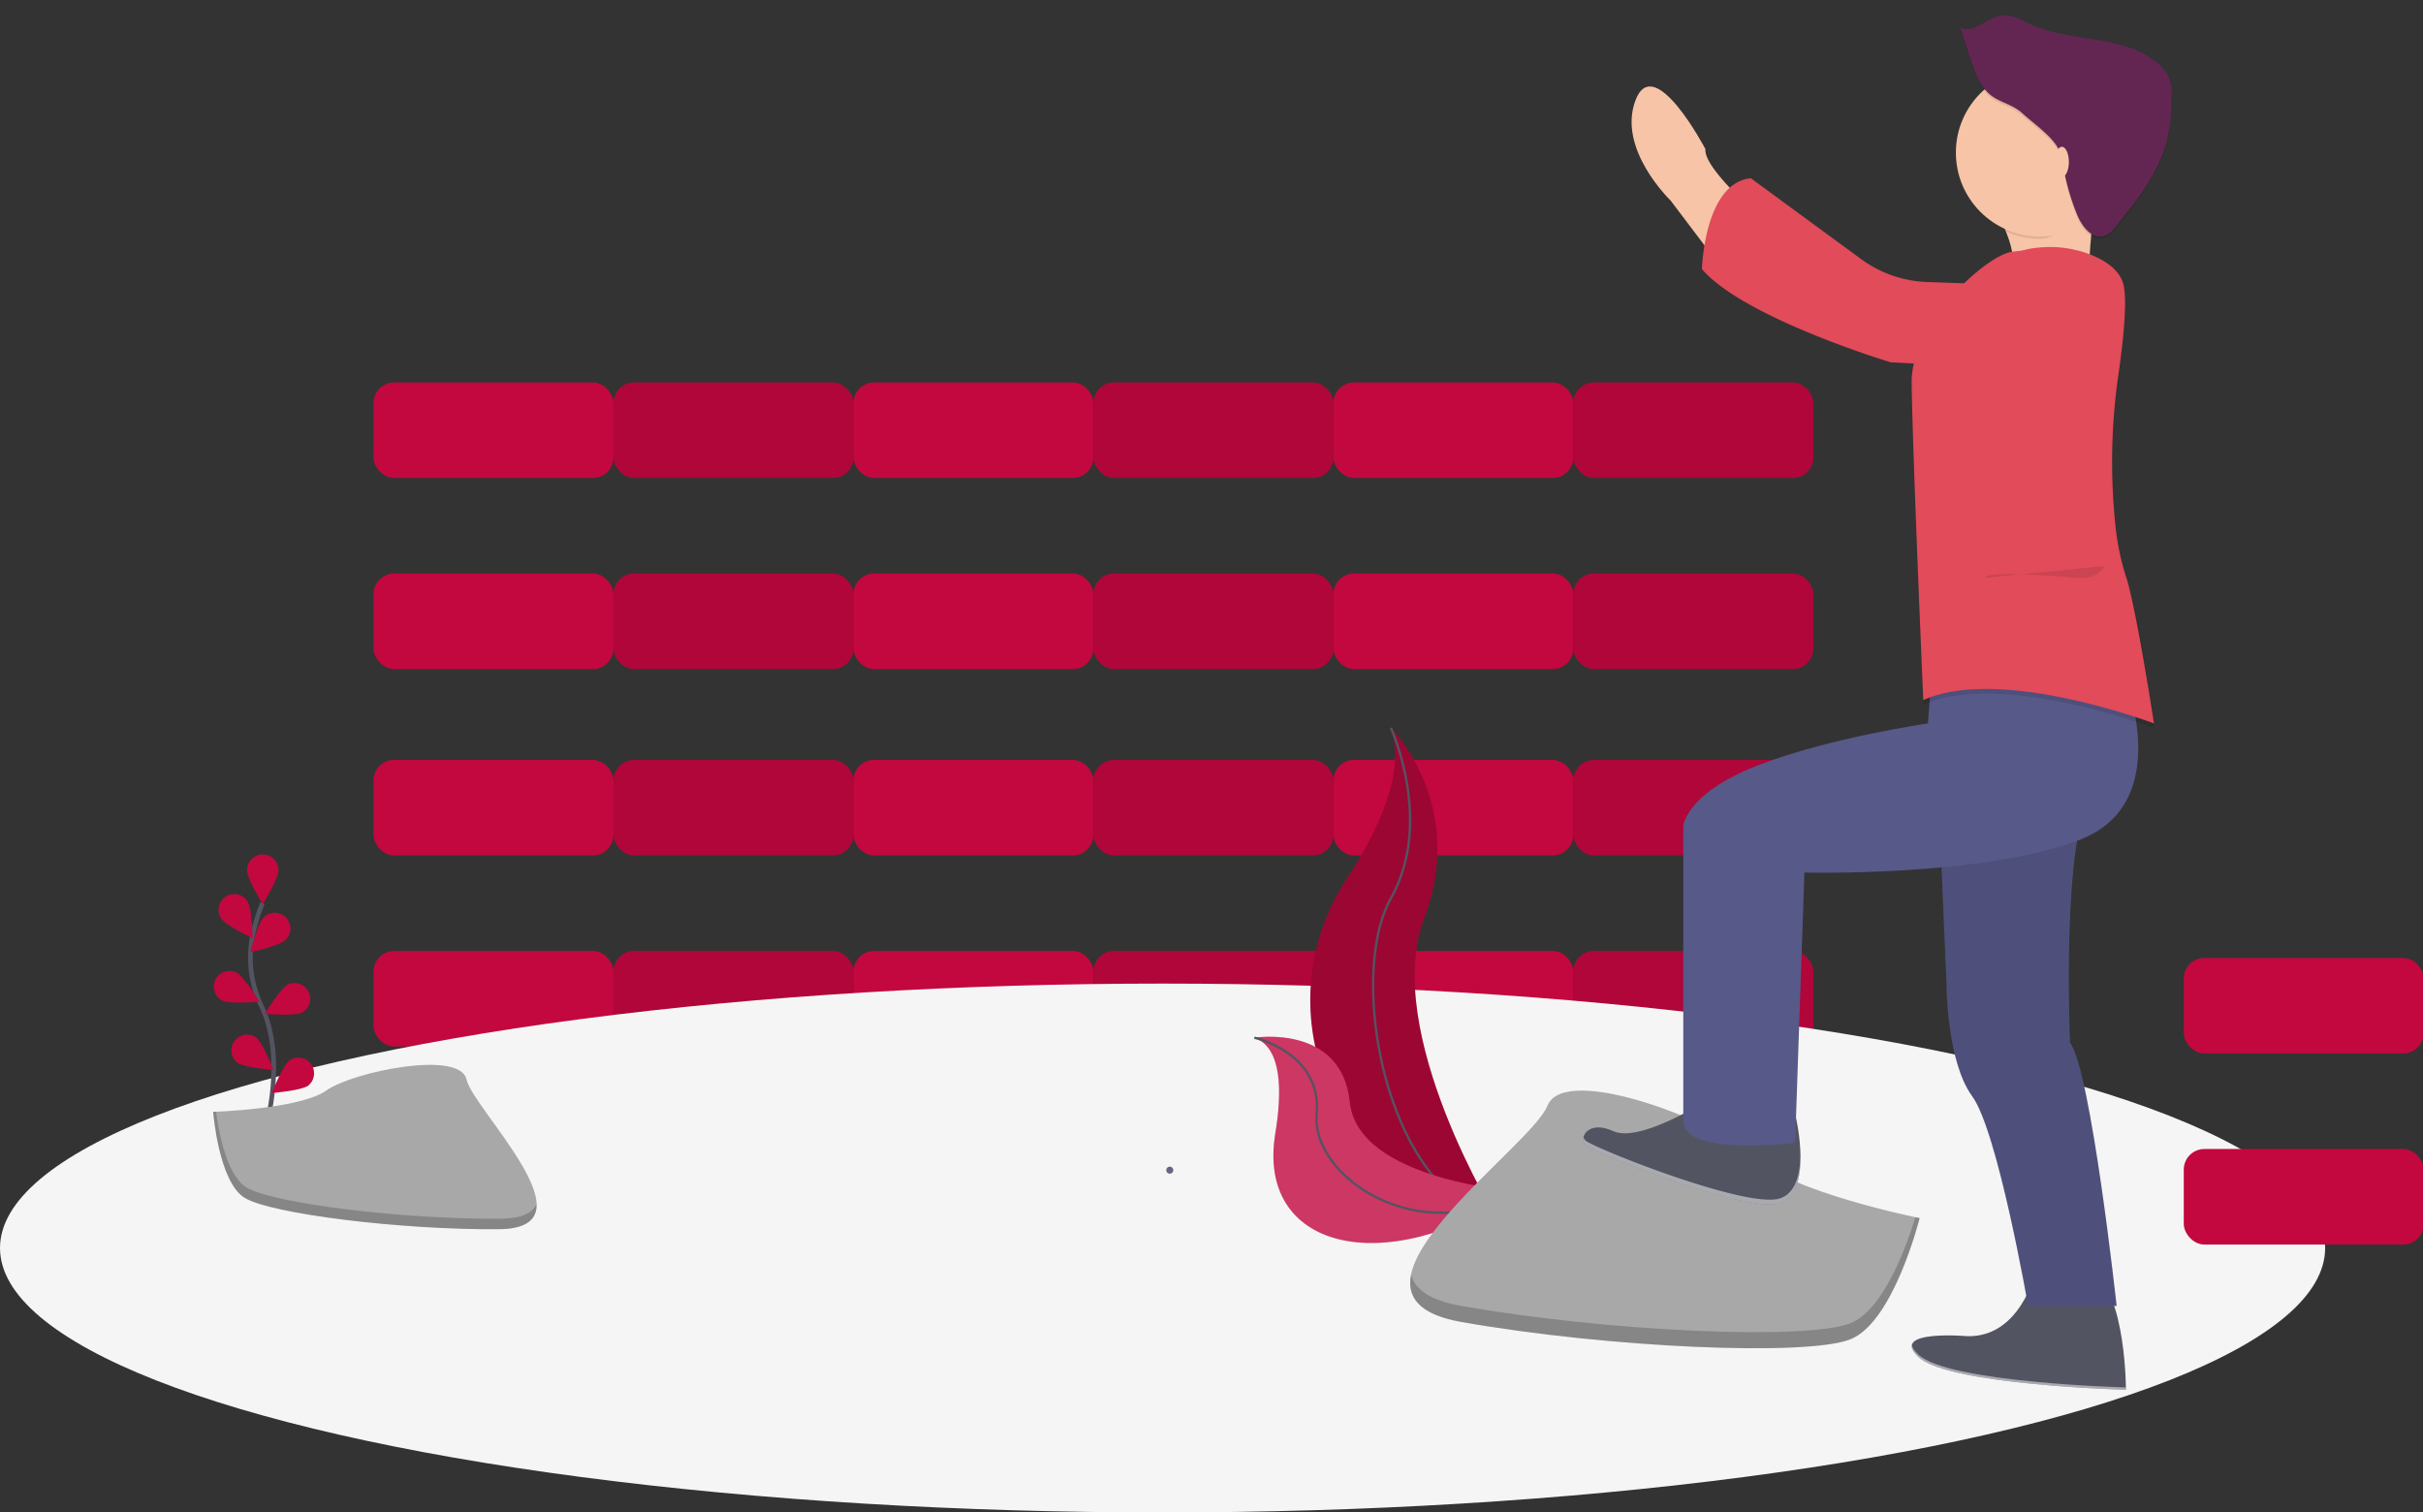 <svg id="el_v8zcRHtpq" data-name="Layer 1" xmlns="http://www.w3.org/2000/svg" xmlns:xlink="http://www.w3.org/1999/xlink" viewBox="0 0 1040 649"><rect x="0" y="0" width="1040" height="649" fill="#333333" stroke="none"/><style>@-webkit-keyframes kf_el_CEPyF-55R5U_an_UijTgUsYu{0%{-webkit-transform: translate(196.52px, 579.36px) translate(-196.52px, -579.36px) translate(0px, 0px);transform: translate(196.52px, 579.36px) translate(-196.52px, -579.36px) translate(0px, 0px);}52.22%{-webkit-transform: translate(196.52px, 579.36px) translate(-196.52px, -579.36px) translate(5px, 0px);transform: translate(196.52px, 579.36px) translate(-196.52px, -579.36px) translate(5px, 0px);}100%{-webkit-transform: translate(196.52px, 579.36px) translate(-196.52px, -579.36px) translate(0px, 0px);transform: translate(196.52px, 579.36px) translate(-196.52px, -579.36px) translate(0px, 0px);}}@keyframes kf_el_CEPyF-55R5U_an_UijTgUsYu{0%{-webkit-transform: translate(196.52px, 579.36px) translate(-196.52px, -579.36px) translate(0px, 0px);transform: translate(196.52px, 579.36px) translate(-196.52px, -579.36px) translate(0px, 0px);}52.22%{-webkit-transform: translate(196.52px, 579.36px) translate(-196.52px, -579.36px) translate(5px, 0px);transform: translate(196.52px, 579.36px) translate(-196.52px, -579.36px) translate(5px, 0px);}100%{-webkit-transform: translate(196.52px, 579.36px) translate(-196.52px, -579.36px) translate(0px, 0px);transform: translate(196.52px, 579.36px) translate(-196.52px, -579.36px) translate(0px, 0px);}}@-webkit-keyframes kf_el_8qQ1pqJdLUy_an_Du5Hy3S3_{0%{-webkit-transform: translate(179.153px, 569.491px) translate(-179.153px, -569.491px) translate(0px, 0px);transform: translate(179.153px, 569.491px) translate(-179.153px, -569.491px) translate(0px, 0px);}52.22%{-webkit-transform: translate(179.153px, 569.491px) translate(-179.153px, -569.491px) translate(8px, 0px);transform: translate(179.153px, 569.491px) translate(-179.153px, -569.491px) translate(8px, 0px);}100%{-webkit-transform: translate(179.153px, 569.491px) translate(-179.153px, -569.491px) translate(0px, 0px);transform: translate(179.153px, 569.491px) translate(-179.153px, -569.491px) translate(0px, 0px);}}@keyframes kf_el_8qQ1pqJdLUy_an_Du5Hy3S3_{0%{-webkit-transform: translate(179.153px, 569.491px) translate(-179.153px, -569.491px) translate(0px, 0px);transform: translate(179.153px, 569.491px) translate(-179.153px, -569.491px) translate(0px, 0px);}52.22%{-webkit-transform: translate(179.153px, 569.491px) translate(-179.153px, -569.491px) translate(8px, 0px);transform: translate(179.153px, 569.491px) translate(-179.153px, -569.491px) translate(8px, 0px);}100%{-webkit-transform: translate(179.153px, 569.491px) translate(-179.153px, -569.491px) translate(0px, 0px);transform: translate(179.153px, 569.491px) translate(-179.153px, -569.491px) translate(0px, 0px);}}@-webkit-keyframes kf_el_HLCz8JlRh9j_an_RqlDDc7Ij{0%{-webkit-transform: translate(171.597px, 542.129px) translate(-171.597px, -542.129px) translate(0px, 0px);transform: translate(171.597px, 542.129px) translate(-171.597px, -542.129px) translate(0px, 0px);}52.22%{-webkit-transform: translate(171.597px, 542.129px) translate(-171.597px, -542.129px) translate(16px, 0px);transform: translate(171.597px, 542.129px) translate(-171.597px, -542.129px) translate(16px, 0px);}100%{-webkit-transform: translate(171.597px, 542.129px) translate(-171.597px, -542.129px) translate(0px, 0px);transform: translate(171.597px, 542.129px) translate(-171.597px, -542.129px) translate(0px, 0px);}}@keyframes kf_el_HLCz8JlRh9j_an_RqlDDc7Ij{0%{-webkit-transform: translate(171.597px, 542.129px) translate(-171.597px, -542.129px) translate(0px, 0px);transform: translate(171.597px, 542.129px) translate(-171.597px, -542.129px) translate(0px, 0px);}52.22%{-webkit-transform: translate(171.597px, 542.129px) translate(-171.597px, -542.129px) translate(16px, 0px);transform: translate(171.597px, 542.129px) translate(-171.597px, -542.129px) translate(16px, 0px);}100%{-webkit-transform: translate(171.597px, 542.129px) translate(-171.597px, -542.129px) translate(0px, 0px);transform: translate(171.597px, 542.129px) translate(-171.597px, -542.129px) translate(0px, 0px);}}@-webkit-keyframes kf_el_rnD-GHjaRbi_an_dtjTheIrc{0%{-webkit-transform: translate(193.52px, 547.353px) translate(-193.52px, -547.353px) translate(0px, 0px);transform: translate(193.52px, 547.353px) translate(-193.52px, -547.353px) translate(0px, 0px);}52.22%{-webkit-transform: translate(193.52px, 547.353px) translate(-193.52px, -547.353px) translate(14px, 0px);transform: translate(193.52px, 547.353px) translate(-193.52px, -547.353px) translate(14px, 0px);}100%{-webkit-transform: translate(193.52px, 547.353px) translate(-193.52px, -547.353px) translate(0px, 0px);transform: translate(193.52px, 547.353px) translate(-193.52px, -547.353px) translate(0px, 0px);}}@keyframes kf_el_rnD-GHjaRbi_an_dtjTheIrc{0%{-webkit-transform: translate(193.52px, 547.353px) translate(-193.52px, -547.353px) translate(0px, 0px);transform: translate(193.52px, 547.353px) translate(-193.52px, -547.353px) translate(0px, 0px);}52.22%{-webkit-transform: translate(193.52px, 547.353px) translate(-193.52px, -547.353px) translate(14px, 0px);transform: translate(193.52px, 547.353px) translate(-193.52px, -547.353px) translate(14px, 0px);}100%{-webkit-transform: translate(193.52px, 547.353px) translate(-193.52px, -547.353px) translate(0px, 0px);transform: translate(193.52px, 547.353px) translate(-193.52px, -547.353px) translate(0px, 0px);}}@-webkit-keyframes kf_el_aUWEqQNyrs8_an_W35Lt6OmV{0%{-webkit-transform: translate(187.32px, 517.18px) translate(-187.32px, -517.18px) translate(0px, 0px);transform: translate(187.32px, 517.18px) translate(-187.32px, -517.18px) translate(0px, 0px);}52.22%{-webkit-transform: translate(187.32px, 517.18px) translate(-187.32px, -517.18px) translate(14px, 0px);transform: translate(187.32px, 517.18px) translate(-187.32px, -517.18px) translate(14px, 0px);}100%{-webkit-transform: translate(187.32px, 517.18px) translate(-187.32px, -517.18px) translate(0px, 0px);transform: translate(187.32px, 517.18px) translate(-187.32px, -517.18px) translate(0px, 0px);}}@keyframes kf_el_aUWEqQNyrs8_an_W35Lt6OmV{0%{-webkit-transform: translate(187.32px, 517.18px) translate(-187.32px, -517.18px) translate(0px, 0px);transform: translate(187.32px, 517.18px) translate(-187.32px, -517.18px) translate(0px, 0px);}52.22%{-webkit-transform: translate(187.32px, 517.18px) translate(-187.32px, -517.18px) translate(14px, 0px);transform: translate(187.32px, 517.18px) translate(-187.32px, -517.18px) translate(14px, 0px);}100%{-webkit-transform: translate(187.32px, 517.18px) translate(-187.32px, -517.18px) translate(0px, 0px);transform: translate(187.32px, 517.18px) translate(-187.32px, -517.18px) translate(0px, 0px);}}@-webkit-keyframes kf_el_mfD0SoHnrRt_an_einr-VmvX{0%{-webkit-transform: translate(173.644px, 509.17px) translate(-173.644px, -509.17px) translate(0px, 0px);transform: translate(173.644px, 509.17px) translate(-173.644px, -509.17px) translate(0px, 0px);}52.22%{-webkit-transform: translate(173.644px, 509.17px) translate(-173.644px, -509.17px) translate(16px, 0px);transform: translate(173.644px, 509.17px) translate(-173.644px, -509.17px) translate(16px, 0px);}100%{-webkit-transform: translate(173.644px, 509.17px) translate(-173.644px, -509.17px) translate(0px, 0px);transform: translate(173.644px, 509.17px) translate(-173.644px, -509.17px) translate(0px, 0px);}}@keyframes kf_el_mfD0SoHnrRt_an_einr-VmvX{0%{-webkit-transform: translate(173.644px, 509.17px) translate(-173.644px, -509.17px) translate(0px, 0px);transform: translate(173.644px, 509.17px) translate(-173.644px, -509.17px) translate(0px, 0px);}52.22%{-webkit-transform: translate(173.644px, 509.17px) translate(-173.644px, -509.17px) translate(16px, 0px);transform: translate(173.644px, 509.17px) translate(-173.644px, -509.17px) translate(16px, 0px);}100%{-webkit-transform: translate(173.644px, 509.17px) translate(-173.644px, -509.17px) translate(0px, 0px);transform: translate(173.644px, 509.17px) translate(-173.644px, -509.17px) translate(0px, 0px);}}@-webkit-keyframes kf_el_6uIZwxQMvW1_an_58uG3GMIK{0%{-webkit-transform: translate(185.87px, 492.16px) translate(-185.87px, -492.16px) translate(0px, 0px);transform: translate(185.87px, 492.16px) translate(-185.87px, -492.16px) translate(0px, 0px);}52.22%{-webkit-transform: translate(185.87px, 492.16px) translate(-185.87px, -492.16px) translate(14px, 0px);transform: translate(185.87px, 492.16px) translate(-185.87px, -492.16px) translate(14px, 0px);}100%{-webkit-transform: translate(185.87px, 492.16px) translate(-185.87px, -492.16px) translate(0px, 0px);transform: translate(185.87px, 492.16px) translate(-185.87px, -492.16px) translate(0px, 0px);}}@keyframes kf_el_6uIZwxQMvW1_an_58uG3GMIK{0%{-webkit-transform: translate(185.87px, 492.16px) translate(-185.87px, -492.16px) translate(0px, 0px);transform: translate(185.87px, 492.16px) translate(-185.87px, -492.16px) translate(0px, 0px);}52.22%{-webkit-transform: translate(185.87px, 492.16px) translate(-185.87px, -492.16px) translate(14px, 0px);transform: translate(185.87px, 492.16px) translate(-185.87px, -492.16px) translate(14px, 0px);}100%{-webkit-transform: translate(185.87px, 492.16px) translate(-185.87px, -492.16px) translate(0px, 0px);transform: translate(185.87px, 492.16px) translate(-185.87px, -492.16px) translate(0px, 0px);}}@-webkit-keyframes kf_el_Xh48PO7yK_u_an_3Ksaw94Fe{0%{-webkit-transform: translate(192.328px, 513.05px) rotate(0deg) translate(-192.328px, -513.05px);transform: translate(192.328px, 513.05px) rotate(0deg) translate(-192.328px, -513.05px);}52.22%{-webkit-transform: translate(192.328px, 513.05px) rotate(8deg) translate(-192.328px, -513.05px);transform: translate(192.328px, 513.05px) rotate(8deg) translate(-192.328px, -513.05px);}100%{-webkit-transform: translate(192.328px, 513.05px) rotate(0deg) translate(-192.328px, -513.05px);transform: translate(192.328px, 513.05px) rotate(0deg) translate(-192.328px, -513.05px);}}@keyframes kf_el_Xh48PO7yK_u_an_3Ksaw94Fe{0%{-webkit-transform: translate(192.328px, 513.05px) rotate(0deg) translate(-192.328px, -513.05px);transform: translate(192.328px, 513.05px) rotate(0deg) translate(-192.328px, -513.05px);}52.22%{-webkit-transform: translate(192.328px, 513.05px) rotate(8deg) translate(-192.328px, -513.05px);transform: translate(192.328px, 513.05px) rotate(8deg) translate(-192.328px, -513.05px);}100%{-webkit-transform: translate(192.328px, 513.05px) rotate(0deg) translate(-192.328px, -513.05px);transform: translate(192.328px, 513.05px) rotate(0deg) translate(-192.328px, -513.05px);}}@-webkit-keyframes kf_el_yR2FmNGKrjR_an_wsMkAlc6t{0%{-webkit-transform: translate(810.34px, 201.92px) translate(-810.34px, -201.92px) translate(0px, 0px);transform: translate(810.34px, 201.92px) translate(-810.34px, -201.92px) translate(0px, 0px);}27.78%{-webkit-transform: translate(810.34px, 201.92px) translate(-810.34px, -201.92px) translate(30px, 30px);transform: translate(810.34px, 201.92px) translate(-810.34px, -201.92px) translate(30px, 30px);}56.67%{-webkit-transform: translate(810.34px, 201.92px) translate(-810.34px, -201.92px) translate(0px, 0px);transform: translate(810.34px, 201.92px) translate(-810.34px, -201.92px) translate(0px, 0px);}100%{-webkit-transform: translate(810.34px, 201.92px) translate(-810.34px, -201.92px) translate(0px, 0px);transform: translate(810.34px, 201.92px) translate(-810.34px, -201.92px) translate(0px, 0px);}}@keyframes kf_el_yR2FmNGKrjR_an_wsMkAlc6t{0%{-webkit-transform: translate(810.34px, 201.92px) translate(-810.34px, -201.92px) translate(0px, 0px);transform: translate(810.34px, 201.92px) translate(-810.34px, -201.92px) translate(0px, 0px);}27.78%{-webkit-transform: translate(810.34px, 201.92px) translate(-810.34px, -201.92px) translate(30px, 30px);transform: translate(810.34px, 201.92px) translate(-810.34px, -201.92px) translate(30px, 30px);}56.67%{-webkit-transform: translate(810.34px, 201.92px) translate(-810.34px, -201.92px) translate(0px, 0px);transform: translate(810.34px, 201.92px) translate(-810.34px, -201.92px) translate(0px, 0px);}100%{-webkit-transform: translate(810.34px, 201.92px) translate(-810.34px, -201.92px) translate(0px, 0px);transform: translate(810.34px, 201.92px) translate(-810.34px, -201.92px) translate(0px, 0px);}}@-webkit-keyframes kf_el_yR2FmNGKrjR_an_mv3IvqJbg{0%{-webkit-transform: translate(810.34px, 201.92px) rotate(0deg) translate(-810.34px, -201.92px);transform: translate(810.34px, 201.92px) rotate(0deg) translate(-810.34px, -201.92px);}27.78%{-webkit-transform: translate(810.34px, 201.92px) rotate(-30deg) translate(-810.34px, -201.92px);transform: translate(810.34px, 201.92px) rotate(-30deg) translate(-810.34px, -201.92px);}56.67%{-webkit-transform: translate(810.34px, 201.92px) rotate(0deg) translate(-810.34px, -201.92px);transform: translate(810.34px, 201.92px) rotate(0deg) translate(-810.34px, -201.92px);}100%{-webkit-transform: translate(810.34px, 201.92px) rotate(0deg) translate(-810.34px, -201.92px);transform: translate(810.34px, 201.92px) rotate(0deg) translate(-810.34px, -201.92px);}}@keyframes kf_el_yR2FmNGKrjR_an_mv3IvqJbg{0%{-webkit-transform: translate(810.34px, 201.92px) rotate(0deg) translate(-810.34px, -201.92px);transform: translate(810.34px, 201.92px) rotate(0deg) translate(-810.34px, -201.92px);}27.78%{-webkit-transform: translate(810.34px, 201.92px) rotate(-30deg) translate(-810.34px, -201.92px);transform: translate(810.34px, 201.92px) rotate(-30deg) translate(-810.34px, -201.92px);}56.67%{-webkit-transform: translate(810.34px, 201.92px) rotate(0deg) translate(-810.34px, -201.92px);transform: translate(810.34px, 201.92px) rotate(0deg) translate(-810.34px, -201.92px);}100%{-webkit-transform: translate(810.34px, 201.92px) rotate(0deg) translate(-810.34px, -201.92px);transform: translate(810.34px, 201.92px) rotate(0deg) translate(-810.34px, -201.92px);}}@-webkit-keyframes kf_el_c2CPfmTP2C5_an_F3tkTftuQ{0%{-webkit-transform: translate(780.15px, 162.54px) translate(-780.15px, -162.54px) translate(0px, 0px);transform: translate(780.15px, 162.54px) translate(-780.15px, -162.54px) translate(0px, 0px);}27.78%{-webkit-transform: translate(780.15px, 162.54px) translate(-780.15px, -162.54px) translate(22px, 49px);transform: translate(780.15px, 162.54px) translate(-780.15px, -162.54px) translate(22px, 49px);}56.67%{-webkit-transform: translate(780.15px, 162.54px) translate(-780.15px, -162.54px) translate(0px, 0px);transform: translate(780.15px, 162.54px) translate(-780.15px, -162.54px) translate(0px, 0px);}100%{-webkit-transform: translate(780.15px, 162.54px) translate(-780.15px, -162.54px) translate(0px, 0px);transform: translate(780.15px, 162.54px) translate(-780.15px, -162.54px) translate(0px, 0px);}}@keyframes kf_el_c2CPfmTP2C5_an_F3tkTftuQ{0%{-webkit-transform: translate(780.15px, 162.54px) translate(-780.15px, -162.54px) translate(0px, 0px);transform: translate(780.15px, 162.54px) translate(-780.15px, -162.54px) translate(0px, 0px);}27.78%{-webkit-transform: translate(780.15px, 162.54px) translate(-780.15px, -162.54px) translate(22px, 49px);transform: translate(780.15px, 162.54px) translate(-780.15px, -162.54px) translate(22px, 49px);}56.67%{-webkit-transform: translate(780.15px, 162.54px) translate(-780.15px, -162.54px) translate(0px, 0px);transform: translate(780.15px, 162.54px) translate(-780.15px, -162.54px) translate(0px, 0px);}100%{-webkit-transform: translate(780.15px, 162.54px) translate(-780.15px, -162.54px) translate(0px, 0px);transform: translate(780.15px, 162.54px) translate(-780.15px, -162.54px) translate(0px, 0px);}}@-webkit-keyframes kf_el_c2CPfmTP2C5_an_PP0bmC3PD{0%{-webkit-transform: translate(780.15px, 162.54px) rotate(0deg) translate(-780.15px, -162.54px);transform: translate(780.15px, 162.54px) rotate(0deg) translate(-780.15px, -162.54px);}27.78%{-webkit-transform: translate(780.15px, 162.54px) rotate(-30deg) translate(-780.15px, -162.54px);transform: translate(780.15px, 162.54px) rotate(-30deg) translate(-780.15px, -162.54px);}56.67%{-webkit-transform: translate(780.15px, 162.54px) rotate(0deg) translate(-780.15px, -162.54px);transform: translate(780.15px, 162.54px) rotate(0deg) translate(-780.15px, -162.54px);}100%{-webkit-transform: translate(780.15px, 162.54px) rotate(0deg) translate(-780.15px, -162.54px);transform: translate(780.15px, 162.54px) rotate(0deg) translate(-780.15px, -162.54px);}}@keyframes kf_el_c2CPfmTP2C5_an_PP0bmC3PD{0%{-webkit-transform: translate(780.15px, 162.54px) rotate(0deg) translate(-780.15px, -162.54px);transform: translate(780.15px, 162.54px) rotate(0deg) translate(-780.15px, -162.54px);}27.78%{-webkit-transform: translate(780.15px, 162.54px) rotate(-30deg) translate(-780.15px, -162.54px);transform: translate(780.15px, 162.54px) rotate(-30deg) translate(-780.15px, -162.54px);}56.67%{-webkit-transform: translate(780.15px, 162.54px) rotate(0deg) translate(-780.15px, -162.54px);transform: translate(780.15px, 162.54px) rotate(0deg) translate(-780.15px, -162.54px);}100%{-webkit-transform: translate(780.15px, 162.54px) rotate(0deg) translate(-780.15px, -162.54px);transform: translate(780.15px, 162.54px) rotate(0deg) translate(-780.15px, -162.54px);}}@-webkit-keyframes kf_el_gXmPgKn7bC4_an_R2KOnw_qj{0%{-webkit-transform: translate(751.16px, 154.58px) translate(-751.16px, -154.58px) translate(0px, 0px);transform: translate(751.16px, 154.58px) translate(-751.16px, -154.58px) translate(0px, 0px);}27.78%{-webkit-transform: translate(751.16px, 154.58px) translate(-751.16px, -154.58px) translate(5px, 94px);transform: translate(751.16px, 154.58px) translate(-751.16px, -154.58px) translate(5px, 94px);}56.67%{-webkit-transform: translate(751.16px, 154.58px) translate(-751.16px, -154.58px) translate(0px, 0px);transform: translate(751.16px, 154.58px) translate(-751.16px, -154.58px) translate(0px, 0px);}100%{-webkit-transform: translate(751.16px, 154.58px) translate(-751.16px, -154.58px) translate(0px, 0px);transform: translate(751.16px, 154.58px) translate(-751.16px, -154.58px) translate(0px, 0px);}}@keyframes kf_el_gXmPgKn7bC4_an_R2KOnw_qj{0%{-webkit-transform: translate(751.16px, 154.58px) translate(-751.16px, -154.58px) translate(0px, 0px);transform: translate(751.16px, 154.58px) translate(-751.16px, -154.58px) translate(0px, 0px);}27.78%{-webkit-transform: translate(751.16px, 154.58px) translate(-751.16px, -154.58px) translate(5px, 94px);transform: translate(751.16px, 154.58px) translate(-751.16px, -154.58px) translate(5px, 94px);}56.67%{-webkit-transform: translate(751.16px, 154.58px) translate(-751.16px, -154.58px) translate(0px, 0px);transform: translate(751.16px, 154.58px) translate(-751.16px, -154.58px) translate(0px, 0px);}100%{-webkit-transform: translate(751.16px, 154.58px) translate(-751.16px, -154.58px) translate(0px, 0px);transform: translate(751.16px, 154.58px) translate(-751.16px, -154.58px) translate(0px, 0px);}}#el_v8zcRHtpq *{-webkit-animation-duration: 3s;animation-duration: 3s;-webkit-animation-iteration-count: infinite;animation-iteration-count: infinite;-webkit-animation-timing-function: cubic-bezier(0, 0, 1, 1);animation-timing-function: cubic-bezier(0, 0, 1, 1);}#el_To03ajX_yC{fill: #c3073f;}#el_HPCTaGS4Pb{fill: #c3073f;}#el_BUmOFowiiK{opacity: 0.1;}#el_hB7tKqliyl{fill: #c3073f;}#el_eidTzVM76u{fill: #c3073f;}#el_dNmx1etLrv{opacity: 0.1;}#el_bzAe7-LQmz{fill: #c3073f;}#el_Oxmn5SSIg3{fill: #c3073f;}#el_HyIWdV53an{opacity: 0.1;}#el_JbqrpxZPLN{-webkit-transform: translate(1533.48px, 900.74px) rotate(-180deg);transform: translate(1533.48px, 900.74px) rotate(-180deg);fill: #c3073f;}#el_2mbZeWxX1x{-webkit-transform: translate(1327.48px, 900.74px) rotate(-180deg);transform: translate(1327.48px, 900.74px) rotate(-180deg);fill: #c3073f;}#el_POCcUv-Scd{-webkit-transform: translate(1327.48px, 900.74px) rotate(-180deg);transform: translate(1327.48px, 900.74px) rotate(-180deg);opacity: 0.1;}#el_vVBPVRtlVx{-webkit-transform: translate(1121.48px, 900.74px) rotate(-180deg);transform: translate(1121.48px, 900.74px) rotate(-180deg);fill: #c3073f;}#el_fPCui38DZU{-webkit-transform: translate(915.48px, 900.74px) rotate(-180deg);transform: translate(915.48px, 900.74px) rotate(-180deg);fill: #c3073f;}#el_QtuMKS3k9q{-webkit-transform: translate(915.48px, 900.74px) rotate(-180deg);transform: translate(915.48px, 900.74px) rotate(-180deg);opacity: 0.1;}#el_UMPXhpUwHmq{-webkit-transform: translate(709.48px, 900.74px) rotate(-180deg);transform: translate(709.48px, 900.74px) rotate(-180deg);fill: #c3073f;}#el_NOILiu67ndF{-webkit-transform: translate(503.48px, 900.74px) rotate(-180deg);transform: translate(503.48px, 900.74px) rotate(-180deg);fill: #c3073f;}#el_3DCsZi4zX9e{-webkit-transform: translate(503.48px, 900.74px) rotate(-180deg);transform: translate(503.48px, 900.74px) rotate(-180deg);opacity: 0.1;}#el_ULC4qeDdhun{fill: #c3073f;}#el_A-yzJkbkz8M{fill: #c3073f;}#el_QIS054wPitG{opacity: 0.1;}#el_H6Xlr21Rg7n{fill: #c3073f;}#el_Do9PO_U-Dto{fill: #c3073f;}#el_WHFxL-mqyav{opacity: 0.1;}#el_N5ZjEXO5-XR{fill: #c3073f;}#el_eR2uizwmDGS{fill: #c3073f;}#el_an55_BmHFab{opacity: 0.1;}#el_7Tr78m-_L4C{-webkit-transform: translate(1533.48px, 736.74px) rotate(-180deg);transform: translate(1533.48px, 736.74px) rotate(-180deg);fill: #c3073f;}#el_q1HXB6ShBnJ{-webkit-transform: translate(1327.48px, 736.74px) rotate(-180deg);transform: translate(1327.48px, 736.74px) rotate(-180deg);fill: #c3073f;}#el_0uY4M98XXRa{-webkit-transform: translate(1327.48px, 736.74px) rotate(-180deg);transform: translate(1327.48px, 736.74px) rotate(-180deg);opacity: 0.1;}#el_abQ0FRWMqkd{-webkit-transform: translate(1121.48px, 736.74px) rotate(-180deg);transform: translate(1121.48px, 736.74px) rotate(-180deg);fill: #c3073f;}#el_TwRfMyqoMT6{-webkit-transform: translate(915.48px, 736.74px) rotate(-180deg);transform: translate(915.48px, 736.74px) rotate(-180deg);fill: #c3073f;}#el_4ZKAwqiMekU{-webkit-transform: translate(915.48px, 736.74px) rotate(-180deg);transform: translate(915.48px, 736.74px) rotate(-180deg);opacity: 0.1;}#el_PgGJIBNubUs{-webkit-transform: translate(709.48px, 736.74px) rotate(-180deg);transform: translate(709.48px, 736.74px) rotate(-180deg);fill: #c3073f;}#el_1zen-BX2Tte{-webkit-transform: translate(503.48px, 736.74px) rotate(-180deg);transform: translate(503.48px, 736.74px) rotate(-180deg);fill: #c3073f;}#el_FwXr1gcR77m{-webkit-transform: translate(503.48px, 736.74px) rotate(-180deg);transform: translate(503.48px, 736.74px) rotate(-180deg);opacity: 0.1;}#el_7VzpOiiwKqS{fill: #c3073f;}#el_Nhgx4EMZ3M5{fill: #c3073f;}#el_tk4nbL02Rg3{opacity: 0.1;}#el_5s8w6wai0uu{fill: #c3073f;}#el_cqdqb7aNo1G{fill: #c3073f;}#el_6JOx-df19Oo{opacity: 0.1;}#el_h7doVyW4bgA{fill: #c3073f;}#el_w6hthrIOADE{fill: #c3073f;}#el_xeHUv2jymA6{opacity: 0.1;}#el_tnZk7hpqETV{-webkit-transform: translate(1533.48px, 576.74px) rotate(-180deg);transform: translate(1533.48px, 576.74px) rotate(-180deg);fill: #c3073f;}#el_RsLo2Uv2NHz{-webkit-transform: translate(1327.48px, 576.74px) rotate(-180deg);transform: translate(1327.48px, 576.74px) rotate(-180deg);fill: #c3073f;}#el_QO9EUwisW1X{-webkit-transform: translate(1327.48px, 576.74px) rotate(-180deg);transform: translate(1327.48px, 576.74px) rotate(-180deg);opacity: 0.1;}#el_FxKjy9UBe5m{-webkit-transform: translate(1121.48px, 576.74px) rotate(-180deg);transform: translate(1121.48px, 576.74px) rotate(-180deg);fill: #c3073f;}#el_eFnr17eiQOX{-webkit-transform: translate(915.48px, 576.74px) rotate(-180deg);transform: translate(915.48px, 576.74px) rotate(-180deg);fill: #c3073f;}#el_WTALGndY9mj{-webkit-transform: translate(915.48px, 576.74px) rotate(-180deg);transform: translate(915.48px, 576.74px) rotate(-180deg);opacity: 0.1;}#el_SMVRxnsNAaP{-webkit-transform: translate(709.48px, 576.74px) rotate(-180deg);transform: translate(709.48px, 576.74px) rotate(-180deg);fill: #c3073f;}#el_QMETwYrGO3p{-webkit-transform: translate(503.48px, 576.74px) rotate(-180deg);transform: translate(503.48px, 576.74px) rotate(-180deg);fill: #c3073f;}#el_wpxxTK38t5V{-webkit-transform: translate(503.48px, 576.74px) rotate(-180deg);transform: translate(503.48px, 576.74px) rotate(-180deg);opacity: 0.1;}#el_7mk4kFrwCg1{fill: #c3073f;}#el_sIC4p6h6aH8{fill: #c3073f;}#el_qLTIP1D7POW{opacity: 0.1;}#el_yIEz4JSCP3t{fill: #c3073f;}#el_DoMW6KgZQuJ{fill: #c3073f;}#el_PFL5rfXVDwT{opacity: 0.1;}#el_JfPaETSYBGL{fill: #c3073f;}#el_DoARmhELWXA{fill: #c3073f;}#el_lcLIvGwWyUh{opacity: 0.1;}#el_pNJo3VbAVuL{fill: rgba(211, 211, 211, 0);}#el_gXmPgKn7bC4{-webkit-transform: translate(1525.48px, 224.74px) rotate(-180deg);transform: translate(1525.48px, 224.74px) rotate(-180deg);fill: #c3073f;}#el_8_Cz_RegzL3{-webkit-transform: translate(1327.48px, 412.74px) rotate(-180deg);transform: translate(1327.48px, 412.74px) rotate(-180deg);fill: #c3073f;}#el_4XeG-YxLtYn{-webkit-transform: translate(1327.48px, 412.74px) rotate(-180deg);transform: translate(1327.48px, 412.74px) rotate(-180deg);opacity: 0.1;}#el_8DvzWypcMdh{-webkit-transform: translate(1121.48px, 412.74px) rotate(-180deg);transform: translate(1121.48px, 412.74px) rotate(-180deg);fill: #c3073f;}#el_NBG0dHYHEJC{-webkit-transform: translate(915.48px, 412.74px) rotate(-180deg);transform: translate(915.48px, 412.74px) rotate(-180deg);fill: #c3073f;}#el_w4PVXJOuUh9{-webkit-transform: translate(915.48px, 412.74px) rotate(-180deg);transform: translate(915.48px, 412.74px) rotate(-180deg);opacity: 0.1;}#el_bXSH7mJYlEp{-webkit-transform: translate(709.48px, 412.74px) rotate(-180deg);transform: translate(709.48px, 412.74px) rotate(-180deg);fill: #c3073f;}#el_Dr_9Lq2DcxO{-webkit-transform: translate(503.48px, 412.74px) rotate(-180deg);transform: translate(503.48px, 412.74px) rotate(-180deg);fill: #c3073f;}#el_-kUNvW0uWmZ{-webkit-transform: translate(503.48px, 412.74px) rotate(-180deg);transform: translate(503.48px, 412.74px) rotate(-180deg);opacity: 0.1;}#el_RvYwyMiiVHk{fill: #f5f5f5;}#el_Xh48PO7yK_u{-webkit-transform: translate(-79.84px, -125.42px);transform: translate(-79.84px, -125.42px);fill: none;stroke: #535461;stroke-width: 2;}#el_6uIZwxQMvW1{-webkit-transform: translate(-79.84px, -125.42px);transform: translate(-79.84px, -125.42px);fill: #c3073f;}#el_mfD0SoHnrRt{-webkit-transform: translate(-79.84px, -125.42px);transform: translate(-79.84px, -125.42px);fill: #c3073f;}#el_HLCz8JlRh9j{-webkit-transform: translate(-79.84px, -125.42px);transform: translate(-79.84px, -125.42px);fill: #c3073f;}#el_8qQ1pqJdLUy{-webkit-transform: translate(-79.84px, -125.42px);transform: translate(-79.84px, -125.42px);fill: #c3073f;}#el_aUWEqQNyrs8{-webkit-transform: translate(-79.84px, -125.42px);transform: translate(-79.84px, -125.42px);fill: #c3073f;}#el_rnD-GHjaRbi{-webkit-transform: translate(-79.84px, -125.42px);transform: translate(-79.84px, -125.42px);fill: #c3073f;}#el_CEPyF-55R5U{-webkit-transform: translate(-79.84px, -125.42px);transform: translate(-79.84px, -125.42px);fill: #c3073f;}#el_pDki-kHKMXO{-webkit-transform: translate(-79.84px, -125.42px);transform: translate(-79.84px, -125.42px);fill: #c3073f;}#el_KeHULQfBcY3{-webkit-transform: translate(-79.84px, -125.42px);transform: translate(-79.84px, -125.42px);opacity: 0.2;}#el_OK5lHSUqBW_{-webkit-transform: translate(-79.84px, -125.42px);transform: translate(-79.84px, -125.42px);fill: none;stroke: #535461;}#el_9hyfFg-JXJR{-webkit-transform: translate(-79.84px, -125.42px);transform: translate(-79.84px, -125.42px);fill: #c3073f;}#el_kXi-RO81MZp{-webkit-transform: translate(-79.84px, -125.42px);transform: translate(-79.84px, -125.42px);fill: #f5f5f5;opacity: 0.2;}#el_L89VJOZQzRw{-webkit-transform: translate(-79.84px, -125.42px);transform: translate(-79.84px, -125.42px);fill: none;stroke: #535461;}#el_prQXGyri6gg{-webkit-transform: translate(-79.84px, -125.42px);transform: translate(-79.84px, -125.42px);fill: #a8a8a8;}#el_oGHTVev1P5j{-webkit-transform: translate(-79.84px, -125.42px);transform: translate(-79.84px, -125.42px);opacity: 0.2;}#el_3f8aeB0YCGF{-webkit-transform: translate(-79.84px, -125.42px);transform: translate(-79.84px, -125.42px);fill: rgba(211, 211, 211, 0);}#el_OG1sqGIwQRx{-webkit-transform: translate(-79.84px, -125.42px);transform: translate(-79.84px, -125.42px);fill: #f7c4a7;}#el_c2CPfmTP2C5{-webkit-transform: translate(-79.84px, -125.42px);transform: translate(-79.84px, -125.42px);fill: #f7c4a7;}#el_b3Gp30RhegL{-webkit-transform: translate(-79.84px, -125.42px);transform: translate(-79.84px, -125.42px);fill: #535461;}#el_5ibJX_LWqXJ{-webkit-transform: translate(-79.84px, -125.42px);transform: translate(-79.84px, -125.42px);fill: #535461;}#el_omejND-bruc{-webkit-transform: translate(-79.84px, -125.42px);transform: translate(-79.84px, -125.42px);fill: #575988;}#el_W0dCOoMgfbV{-webkit-transform: translate(-79.84px, -125.42px);transform: translate(-79.84px, -125.42px);opacity: 0.1;}#el_rJAZaskQ1hl{-webkit-transform: translate(-79.84px, -125.42px);transform: translate(-79.84px, -125.42px);fill: #575988;}#el_gnFtmjpO83M{-webkit-transform: translate(-79.84px, -125.42px);transform: translate(-79.84px, -125.42px);opacity: 0.1;}#el_p21MeVQ0qFO{-webkit-transform: translate(-79.84px, -125.42px);transform: translate(-79.84px, -125.42px);fill: #e14b5a;}#el_3HWdcZtC6w1{-webkit-transform: translate(-79.84px, -125.42px);transform: translate(-79.84px, -125.42px);opacity: 0.1;fill: rgba(0, 0, 0, 0);}#el_yR2FmNGKrjR{-webkit-transform: translate(-79.84px, -125.42px);transform: translate(-79.84px, -125.42px);fill: #e14b5a;}#el_uH-4OMExi1T{-webkit-transform: translate(-79.84px, -125.42px);transform: translate(-79.84px, -125.42px);opacity: 0.1;}#el_llQBXz4OOu4{fill: #f7c4a7;}#el_A_f4oaqrQO8{-webkit-transform: translate(-79.84px, -125.42px);transform: translate(-79.84px, -125.42px);opacity: 0.1;}#el_LAwowo4q8VI{-webkit-transform: translate(-79.84px, -125.42px);transform: translate(-79.84px, -125.42px);fill: #632652;}#el_ss8HFdUuONg{fill: #f7c4a7;}#el_xuR98v9Cdd0{-webkit-transform: translate(-79.84px, -125.42px);transform: translate(-79.84px, -125.42px);opacity: 0.1;}#el_VSVQvu8lcoA{-webkit-transform: translate(-79.84px, -125.42px);transform: translate(-79.84px, -125.42px);fill: #fff;opacity: 0.5;}#el_5BGVnO3v4ho{-webkit-transform: translate(-79.84px, -125.42px);transform: translate(-79.84px, -125.42px);fill: #fff;opacity: 0.5;}#el_YZuHh6yR7me{-webkit-transform: translate(-79.84px, -125.42px);transform: translate(-79.84px, -125.42px);fill: #67647e;}#el_7HcBRj2Hzqj{-webkit-transform: translate(-79.84px, -125.42px);transform: translate(-79.84px, -125.42px);fill: #a8a8a8;}#el_FWpNUD82bnV{-webkit-transform: translate(-79.84px, -125.42px);transform: translate(-79.84px, -125.42px);opacity: 0.2;}#el_yTedXDNpHOd{-webkit-transform: translate(2057.48px, 1230.74px) rotate(-180deg);transform: translate(2057.48px, 1230.74px) rotate(-180deg);fill: #c3073f;}#el_IvOPqsW_UCh{-webkit-transform: translate(2057.48px, 1230.74px) rotate(-180deg);transform: translate(2057.48px, 1230.74px) rotate(-180deg);opacity: 0.1;}#el_HDJKNF93ft6{fill: #c3073f;}#el_F6-yZ4wLPkl{-webkit-transform: translate(2057.48px, 1070.74px) rotate(-180deg);transform: translate(2057.48px, 1070.74px) rotate(-180deg);fill: #c3073f;}#el_oHxQ15Wx79m{-webkit-transform: translate(2057.48px, 1070.74px) rotate(-180deg);transform: translate(2057.48px, 1070.74px) rotate(-180deg);opacity: 0.1;}#el_U59EXy_-ezN{fill: #c3073f;}#el_gXmPgKn7bC4_an_R2KOnw_qj{-webkit-animation-fill-mode: backwards;animation-fill-mode: backwards;-webkit-transform: translate(751.16px, 154.58px) translate(-751.16px, -154.58px) translate(0px, 0px);transform: translate(751.16px, 154.58px) translate(-751.16px, -154.58px) translate(0px, 0px);-webkit-animation-name: kf_el_gXmPgKn7bC4_an_R2KOnw_qj;animation-name: kf_el_gXmPgKn7bC4_an_R2KOnw_qj;-webkit-animation-timing-function: cubic-bezier(0.42, 0, 0.58, 1);animation-timing-function: cubic-bezier(0.42, 0, 0.58, 1);}#el_c2CPfmTP2C5_an_PP0bmC3PD{-webkit-animation-fill-mode: backwards;animation-fill-mode: backwards;-webkit-transform: translate(780.15px, 162.54px) rotate(0deg) translate(-780.15px, -162.54px);transform: translate(780.15px, 162.54px) rotate(0deg) translate(-780.15px, -162.54px);-webkit-animation-name: kf_el_c2CPfmTP2C5_an_PP0bmC3PD;animation-name: kf_el_c2CPfmTP2C5_an_PP0bmC3PD;-webkit-animation-timing-function: cubic-bezier(0.42, 0, 0.58, 1);animation-timing-function: cubic-bezier(0.42, 0, 0.58, 1);}#el_c2CPfmTP2C5_an_F3tkTftuQ{-webkit-animation-fill-mode: backwards;animation-fill-mode: backwards;-webkit-transform: translate(780.15px, 162.54px) translate(-780.15px, -162.54px) translate(0px, 0px);transform: translate(780.15px, 162.54px) translate(-780.15px, -162.54px) translate(0px, 0px);-webkit-animation-name: kf_el_c2CPfmTP2C5_an_F3tkTftuQ;animation-name: kf_el_c2CPfmTP2C5_an_F3tkTftuQ;-webkit-animation-timing-function: cubic-bezier(0.42, 0, 0.58, 1);animation-timing-function: cubic-bezier(0.42, 0, 0.58, 1);}#el_yR2FmNGKrjR_an_mv3IvqJbg{-webkit-animation-fill-mode: backwards;animation-fill-mode: backwards;-webkit-transform: translate(810.34px, 201.92px) rotate(0deg) translate(-810.34px, -201.92px);transform: translate(810.34px, 201.92px) rotate(0deg) translate(-810.34px, -201.92px);-webkit-animation-name: kf_el_yR2FmNGKrjR_an_mv3IvqJbg;animation-name: kf_el_yR2FmNGKrjR_an_mv3IvqJbg;-webkit-animation-timing-function: cubic-bezier(0.42, 0, 0.58, 1);animation-timing-function: cubic-bezier(0.42, 0, 0.58, 1);}#el_yR2FmNGKrjR_an_wsMkAlc6t{-webkit-animation-fill-mode: backwards;animation-fill-mode: backwards;-webkit-transform: translate(810.34px, 201.92px) translate(-810.34px, -201.92px) translate(0px, 0px);transform: translate(810.34px, 201.92px) translate(-810.34px, -201.92px) translate(0px, 0px);-webkit-animation-name: kf_el_yR2FmNGKrjR_an_wsMkAlc6t;animation-name: kf_el_yR2FmNGKrjR_an_wsMkAlc6t;-webkit-animation-timing-function: cubic-bezier(0.42, 0, 0.58, 1);animation-timing-function: cubic-bezier(0.42, 0, 0.58, 1);}#el_Xh48PO7yK_u_an_3Ksaw94Fe{-webkit-animation-fill-mode: backwards;animation-fill-mode: backwards;-webkit-transform: translate(192.328px, 513.05px) rotate(0deg) translate(-192.328px, -513.05px);transform: translate(192.328px, 513.05px) rotate(0deg) translate(-192.328px, -513.05px);-webkit-animation-name: kf_el_Xh48PO7yK_u_an_3Ksaw94Fe;animation-name: kf_el_Xh48PO7yK_u_an_3Ksaw94Fe;-webkit-animation-timing-function: cubic-bezier(0.42, 0, 0.58, 1);animation-timing-function: cubic-bezier(0.42, 0, 0.58, 1);}#el_6uIZwxQMvW1_an_58uG3GMIK{-webkit-animation-fill-mode: backwards;animation-fill-mode: backwards;-webkit-transform: translate(185.87px, 492.16px) translate(-185.87px, -492.16px) translate(0px, 0px);transform: translate(185.87px, 492.16px) translate(-185.87px, -492.16px) translate(0px, 0px);-webkit-animation-name: kf_el_6uIZwxQMvW1_an_58uG3GMIK;animation-name: kf_el_6uIZwxQMvW1_an_58uG3GMIK;-webkit-animation-timing-function: cubic-bezier(0.42, 0, 0.58, 1);animation-timing-function: cubic-bezier(0.42, 0, 0.58, 1);}#el_mfD0SoHnrRt_an_einr-VmvX{-webkit-animation-fill-mode: backwards;animation-fill-mode: backwards;-webkit-transform: translate(173.644px, 509.17px) translate(-173.644px, -509.17px) translate(0px, 0px);transform: translate(173.644px, 509.17px) translate(-173.644px, -509.17px) translate(0px, 0px);-webkit-animation-name: kf_el_mfD0SoHnrRt_an_einr-VmvX;animation-name: kf_el_mfD0SoHnrRt_an_einr-VmvX;-webkit-animation-timing-function: cubic-bezier(0.42, 0, 0.58, 1);animation-timing-function: cubic-bezier(0.42, 0, 0.58, 1);}#el_aUWEqQNyrs8_an_W35Lt6OmV{-webkit-animation-fill-mode: backwards;animation-fill-mode: backwards;-webkit-transform: translate(187.32px, 517.18px) translate(-187.32px, -517.18px) translate(0px, 0px);transform: translate(187.32px, 517.18px) translate(-187.32px, -517.18px) translate(0px, 0px);-webkit-animation-name: kf_el_aUWEqQNyrs8_an_W35Lt6OmV;animation-name: kf_el_aUWEqQNyrs8_an_W35Lt6OmV;-webkit-animation-timing-function: cubic-bezier(0.42, 0, 0.58, 1);animation-timing-function: cubic-bezier(0.42, 0, 0.58, 1);}#el_rnD-GHjaRbi_an_dtjTheIrc{-webkit-animation-fill-mode: backwards;animation-fill-mode: backwards;-webkit-transform: translate(193.52px, 547.353px) translate(-193.52px, -547.353px) translate(0px, 0px);transform: translate(193.52px, 547.353px) translate(-193.52px, -547.353px) translate(0px, 0px);-webkit-animation-name: kf_el_rnD-GHjaRbi_an_dtjTheIrc;animation-name: kf_el_rnD-GHjaRbi_an_dtjTheIrc;-webkit-animation-timing-function: cubic-bezier(0.42, 0, 0.58, 1);animation-timing-function: cubic-bezier(0.42, 0, 0.58, 1);}#el_HLCz8JlRh9j_an_RqlDDc7Ij{-webkit-animation-fill-mode: backwards;animation-fill-mode: backwards;-webkit-transform: translate(171.597px, 542.129px) translate(-171.597px, -542.129px) translate(0px, 0px);transform: translate(171.597px, 542.129px) translate(-171.597px, -542.129px) translate(0px, 0px);-webkit-animation-name: kf_el_HLCz8JlRh9j_an_RqlDDc7Ij;animation-name: kf_el_HLCz8JlRh9j_an_RqlDDc7Ij;-webkit-animation-timing-function: cubic-bezier(0.42, 0, 0.58, 1);animation-timing-function: cubic-bezier(0.42, 0, 0.58, 1);}#el_8qQ1pqJdLUy_an_Du5Hy3S3_{-webkit-animation-fill-mode: backwards;animation-fill-mode: backwards;-webkit-transform: translate(179.153px, 569.491px) translate(-179.153px, -569.491px) translate(0px, 0px);transform: translate(179.153px, 569.491px) translate(-179.153px, -569.491px) translate(0px, 0px);-webkit-animation-name: kf_el_8qQ1pqJdLUy_an_Du5Hy3S3_;animation-name: kf_el_8qQ1pqJdLUy_an_Du5Hy3S3_;-webkit-animation-timing-function: cubic-bezier(0.42, 0, 0.58, 1);animation-timing-function: cubic-bezier(0.42, 0, 0.58, 1);}#el_CEPyF-55R5U_an_UijTgUsYu{-webkit-animation-fill-mode: backwards;animation-fill-mode: backwards;-webkit-transform: translate(196.52px, 579.36px) translate(-196.52px, -579.36px) translate(0px, 0px);transform: translate(196.52px, 579.36px) translate(-196.52px, -579.36px) translate(0px, 0px);-webkit-animation-name: kf_el_CEPyF-55R5U_an_UijTgUsYu;animation-name: kf_el_CEPyF-55R5U_an_UijTgUsYu;-webkit-animation-timing-function: cubic-bezier(0.42, 0, 0.58, 1);animation-timing-function: cubic-bezier(0.42, 0, 0.58, 1);}</style><defs><linearGradient id="e2bf1f7d-47c1-4d5e-a8e7-eb090eb66cd5" x1="722.82" y1="71.75" x2="722.82" y2="27.57" gradientUnits="userSpaceOnUse"><stop offset="0" stop-color="gray" stop-opacity="0.25"/><stop offset="0.54" stop-color="gray" stop-opacity="0.12"/><stop offset="1" stop-color="gray" stop-opacity="0.1"/></linearGradient><linearGradient id="a3595478-8223-4729-894e-2a36a16c8458" x1="885.66" y1="728.42" x2="885.66" y2="125.42" xlink:href="#e2bf1f7d-47c1-4d5e-a8e7-eb090eb66cd5"/></defs><title>building_blocks</title><rect x="160.32" y="408.16" width="103" height="41" rx="8.84" ry="8.84" id="el_To03ajX_yC"/><rect x="263.32" y="408.16" width="103" height="41" rx="8.84" ry="8.84" id="el_HPCTaGS4Pb"/><rect x="263.32" y="408.16" width="103" height="41" rx="8.84" ry="8.84" id="el_BUmOFowiiK"/><rect x="366.32" y="408.16" width="103" height="41" rx="8.84" ry="8.84" id="el_hB7tKqliyl"/><rect x="469.32" y="408.16" width="103" height="41" rx="8.84" ry="8.84" id="el_eidTzVM76u"/><rect x="469.32" y="408.16" width="103" height="41" rx="8.84" ry="8.84" id="el_dNmx1etLrv"/><rect x="572.32" y="408.16" width="103" height="41" rx="8.84" ry="8.84" id="el_bzAe7-LQmz"/><rect x="675.32" y="408.16" width="103" height="41" rx="8.84" ry="8.84" id="el_Oxmn5SSIg3"/><rect x="675.32" y="408.16" width="103" height="41" rx="8.84" ry="8.84" id="el_HyIWdV53an"/><rect x="755.16" y="492.58" width="103" height="41" rx="8.84" ry="8.84" id="el_JbqrpxZPLN"/><rect x="652.16" y="492.58" width="103" height="41" rx="8.84" ry="8.84" id="el_2mbZeWxX1x"/><rect x="652.16" y="492.58" width="103" height="41" rx="8.84" ry="8.84" id="el_POCcUv-Scd"/><rect x="549.16" y="492.58" width="103" height="41" rx="8.84" ry="8.84" id="el_vVBPVRtlVx"/><rect x="446.16" y="492.58" width="103" height="41" rx="8.84" ry="8.84" id="el_fPCui38DZU"/><rect x="446.16" y="492.58" width="103" height="41" rx="8.84" ry="8.84" id="el_QtuMKS3k9q"/><rect x="343.16" y="492.58" width="103" height="41" rx="8.84" ry="8.84" id="el_UMPXhpUwHmq"/><rect x="240.16" y="492.58" width="103" height="41" rx="8.84" ry="8.84" id="el_NOILiu67ndF"/><rect x="240.16" y="492.58" width="103" height="41" rx="8.84" ry="8.84" id="el_3DCsZi4zX9e"/><rect x="160.32" y="326.16" width="103" height="41" rx="8.84" ry="8.84" id="el_ULC4qeDdhun"/><rect x="263.32" y="326.16" width="103" height="41" rx="8.84" ry="8.84" id="el_A-yzJkbkz8M"/><rect x="263.32" y="326.16" width="103" height="41" rx="8.84" ry="8.84" id="el_QIS054wPitG"/><rect x="366.32" y="326.16" width="103" height="41" rx="8.84" ry="8.84" id="el_H6Xlr21Rg7n"/><rect x="469.32" y="326.16" width="103" height="41" rx="8.84" ry="8.84" id="el_Do9PO_U-Dto"/><rect x="469.32" y="326.16" width="103" height="41" rx="8.84" ry="8.84" id="el_WHFxL-mqyav"/><rect x="572.32" y="326.16" width="103" height="41" rx="8.84" ry="8.84" id="el_N5ZjEXO5-XR"/><rect x="675.32" y="326.16" width="103" height="41" rx="8.84" ry="8.84" id="el_eR2uizwmDGS"/><rect x="675.32" y="326.16" width="103" height="41" rx="8.84" ry="8.84" id="el_an55_BmHFab"/><rect x="755.16" y="410.58" width="103" height="41" rx="8.84" ry="8.84" id="el_7Tr78m-_L4C"/><rect x="652.16" y="410.58" width="103" height="41" rx="8.84" ry="8.84" id="el_q1HXB6ShBnJ"/><rect x="652.16" y="410.58" width="103" height="41" rx="8.84" ry="8.84" id="el_0uY4M98XXRa"/><rect x="549.16" y="410.58" width="103" height="41" rx="8.84" ry="8.84" id="el_abQ0FRWMqkd"/><rect x="446.16" y="410.58" width="103" height="41" rx="8.84" ry="8.84" id="el_TwRfMyqoMT6"/><rect x="446.16" y="410.58" width="103" height="41" rx="8.84" ry="8.84" id="el_4ZKAwqiMekU"/><rect x="343.16" y="410.58" width="103" height="41" rx="8.84" ry="8.84" id="el_PgGJIBNubUs"/><rect x="240.16" y="410.58" width="103" height="41" rx="8.84" ry="8.84" id="el_1zen-BX2Tte"/><rect x="240.16" y="410.58" width="103" height="41" rx="8.84" ry="8.84" id="el_FwXr1gcR77m"/><rect x="160.32" y="246.16" width="103" height="41" rx="8.84" ry="8.84" id="el_7VzpOiiwKqS"/><rect x="263.32" y="246.16" width="103" height="41" rx="8.84" ry="8.84" id="el_Nhgx4EMZ3M5"/><rect x="263.32" y="246.16" width="103" height="41" rx="8.84" ry="8.84" id="el_tk4nbL02Rg3"/><rect x="366.32" y="246.16" width="103" height="41" rx="8.84" ry="8.84" id="el_5s8w6wai0uu"/><rect x="469.32" y="246.16" width="103" height="41" rx="8.84" ry="8.84" id="el_cqdqb7aNo1G"/><rect x="469.32" y="246.16" width="103" height="41" rx="8.84" ry="8.84" id="el_6JOx-df19Oo"/><rect x="572.32" y="246.16" width="103" height="41" rx="8.84" ry="8.84" id="el_h7doVyW4bgA"/><rect x="675.32" y="246.16" width="103" height="41" rx="8.84" ry="8.84" id="el_w6hthrIOADE"/><rect x="675.32" y="246.16" width="103" height="41" rx="8.84" ry="8.84" id="el_xeHUv2jymA6"/><rect x="755.16" y="330.58" width="103" height="41" rx="8.84" ry="8.84" id="el_tnZk7hpqETV"/><rect x="652.16" y="330.58" width="103" height="41" rx="8.84" ry="8.84" id="el_RsLo2Uv2NHz"/><rect x="652.16" y="330.58" width="103" height="41" rx="8.84" ry="8.84" id="el_QO9EUwisW1X"/><rect x="549.16" y="330.58" width="103" height="41" rx="8.84" ry="8.84" id="el_FxKjy9UBe5m"/><rect x="446.16" y="330.58" width="103" height="41" rx="8.84" ry="8.84" id="el_eFnr17eiQOX"/><rect x="446.16" y="330.58" width="103" height="41" rx="8.84" ry="8.84" id="el_WTALGndY9mj"/><rect x="343.16" y="330.58" width="103" height="41" rx="8.84" ry="8.84" id="el_SMVRxnsNAaP"/><rect x="240.16" y="330.58" width="103" height="41" rx="8.84" ry="8.84" id="el_QMETwYrGO3p"/><rect x="240.16" y="330.58" width="103" height="41" rx="8.84" ry="8.84" id="el_wpxxTK38t5V"/><rect x="160.32" y="164.16" width="103" height="41" rx="8.84" ry="8.84" id="el_7mk4kFrwCg1"/><rect x="263.32" y="164.16" width="103" height="41" rx="8.84" ry="8.84" id="el_sIC4p6h6aH8"/><rect x="263.32" y="164.16" width="103" height="41" rx="8.84" ry="8.84" id="el_qLTIP1D7POW"/><rect x="366.32" y="164.16" width="103" height="41" rx="8.84" ry="8.84" id="el_yIEz4JSCP3t"/><rect x="469.32" y="164.16" width="103" height="41" rx="8.84" ry="8.84" id="el_DoMW6KgZQuJ"/><rect x="469.32" y="164.16" width="103" height="41" rx="8.84" ry="8.84" id="el_PFL5rfXVDwT"/><rect x="572.32" y="164.16" width="103" height="41" rx="8.84" ry="8.84" id="el_JfPaETSYBGL"/><rect x="675.32" y="164.16" width="103" height="41" rx="8.84" ry="8.84" id="el_DoARmhELWXA"/><rect x="675.32" y="164.16" width="103" height="41" rx="8.84" ry="8.84" id="el_lcLIvGwWyUh"/><rect x="667.32" y="27.57" width="111" height="44.18" rx="8.84" ry="8.84" id="el_pNJo3VbAVuL"/><g id="el_gXmPgKn7bC4_an_R2KOnw_qj" data-animator-group="true" data-animator-type="0"><rect x="751.16" y="154.58" width="103" height="41" rx="8.84" ry="8.84" id="el_gXmPgKn7bC4"/></g><rect x="652.16" y="248.58" width="103" height="41" rx="8.84" ry="8.84" id="el_8_Cz_RegzL3"/><rect x="652.16" y="248.58" width="103" height="41" rx="8.84" ry="8.84" id="el_4XeG-YxLtYn"/><rect x="549.16" y="248.58" width="103" height="41" rx="8.84" ry="8.84" id="el_8DvzWypcMdh"/><rect x="446.16" y="248.58" width="103" height="41" rx="8.84" ry="8.84" id="el_NBG0dHYHEJC"/><rect x="446.16" y="248.58" width="103" height="41" rx="8.84" ry="8.84" id="el_w4PVXJOuUh9"/><rect x="343.16" y="248.58" width="103" height="41" rx="8.84" ry="8.84" id="el_bXSH7mJYlEp"/><rect x="240.16" y="248.58" width="103" height="41" rx="8.84" ry="8.84" id="el_Dr_9Lq2DcxO"/><rect x="240.16" y="248.58" width="103" height="41" rx="8.84" ry="8.84" id="el_-kUNvW0uWmZ"/><ellipse cx="499" cy="535.66" rx="499" ry="113.5" id="el_RvYwyMiiVHk"/><g id="el_Xh48PO7yK_u_an_3Ksaw94Fe" data-animator-group="true" data-animator-type="1"><path d="M193.79,610.14s9-30.41-1.68-52.8a48,48,0,0,1-3.89-30.14,80.79,80.79,0,0,1,4.27-14.15" stroke-miterlimit="10" id="el_Xh48PO7yK_u"/></g><g id="el_6uIZwxQMvW1_an_58uG3GMIK" data-animator-group="true" data-animator-type="0"><path d="M185.87,498.91c0,3.73,6.75,14.54,6.75,14.54s6.75-10.81,6.75-14.54a6.75,6.75,0,0,0-13.5,0Z" id="el_6uIZwxQMvW1"/></g><g id="el_mfD0SoHnrRt_an_einr-VmvX" data-animator-group="true" data-animator-type="0"><path d="M174.71,519.56c2,3.13,13.57,8.53,13.57,8.53s-.21-12.74-2.24-15.87a6.75,6.75,0,0,0-11.33,7.34Z" id="el_mfD0SoHnrRt"/></g><g id="el_HLCz8JlRh9j_an_RqlDDc7Ij" data-animator-group="true" data-animator-type="0"><path d="M175.2,554.84c3.33,1.68,16,.52,16,.52s-6.61-10.89-9.94-12.57a6.75,6.75,0,0,0-6.08,12.05Z" id="el_HLCz8JlRh9j"/></g><g id="el_8qQ1pqJdLUy_an_Du5Hy3S3_" data-animator-group="true" data-animator-type="0"><path d="M181.58,581.45c3,2.22,15.7,3.22,15.7,3.22s-4.68-11.85-7.67-14.07a6.75,6.75,0,0,0-8,10.85Z" id="el_8qQ1pqJdLUy"/></g><g id="el_aUWEqQNyrs8_an_W35Lt6OmV" data-animator-group="true" data-animator-type="0"><path d="M202.45,528.81c-2.67,2.6-15.13,5.29-15.13,5.29s3.05-12.37,5.72-15a6.75,6.75,0,1,1,9.41,9.68Z" id="el_aUWEqQNyrs8"/></g><g id="el_rnD-GHjaRbi_an_dtjTheIrc" data-animator-group="true" data-animator-type="0"><path d="M209.52,560c-3.33,1.68-16,.52-16,.52s6.61-10.89,9.94-12.57A6.75,6.75,0,0,1,209.52,560Z" id="el_rnD-GHjaRbi"/></g><g id="el_CEPyF-55R5U_an_UijTgUsYu" data-animator-group="true" data-animator-type="0"><path d="M212.22,591.32c-3,2.22-15.7,3.22-15.7,3.22s4.68-11.85,7.67-14.07a6.75,6.75,0,0,1,8,10.85Z" id="el_CEPyF-55R5U"/></g><path d="M676.82,437.8s32.89,32.89,14.32,81.69,31.83,130,31.83,130-.54-.08-1.54-.26C653.88,637.26,620.32,560,657.88,502.62,671.84,481.28,683.31,456.26,676.82,437.8Z" id="el_pDki-kHKMXO"/><path d="M676.82,437.8s32.89,32.89,14.32,81.69,31.83,130,31.83,130-.54-.08-1.54-.26C653.88,637.26,620.32,560,657.88,502.62,671.84,481.28,683.31,456.26,676.82,437.8Z" id="el_KeHULQfBcY3"/><path d="M676.82,437.8s18.57,40.31,0,73.2S673.64,636.18,723,649.44" stroke-miterlimit="10" id="el_OK5lHSUqBW_"/><path d="M618.25,570.81s37.53-6,40.95,27.66,72.16,38.29,72.16,38.29l-1.29.86c-56.76,37.26-111,23.73-102.84-25.74C630.27,593.49,630,575,618.25,570.81Z" id="el_9hyfFg-JXJR"/><path d="M618.25,570.81s37.53-6,40.95,27.66,72.16,38.29,72.16,38.29l-1.29.86c-56.76,37.26-111,23.73-102.84-25.74C630.27,593.49,630,575,618.25,570.81Z" id="el_kXi-RO81MZp"/><path d="M618.25,570.81s29.13,6.39,26.74,32.88,43.26,58.24,86.37,33.07" stroke-miterlimit="10" id="el_L89VJOZQzRw"/><path d="M903.77,648.23s-55.7-11.14-70.56-26-81.7-40.85-89.13-22.28S643.82,681.66,707,692.8s148.54,14.85,167.11,7.43S903.77,648.23,903.77,648.23Z" id="el_prQXGyri6gg"/><path d="M707,685.9c63.13,11.14,148.54,14.85,167.11,7.43,14.14-5.66,24-32.83,27.85-45.48l1.86.39s-11.14,44.56-29.71,52-104,3.71-167.11-7.43c-18.22-3.22-23.43-10.77-21.47-20.33C687,678.71,693.39,683.5,707,685.9Z" id="el_oGHTVev1P5j"/><path d="M1016.47,153.59a16.36,16.36,0,0,0-4.61-6.39c-14.95-13.62-39.12-9.49-57.68-17.82-4.28-1.92-8.66-4.58-13.3-3.85-6.48,1-12.51,8.4-18.16,5.12l.4,1.23-.4-.21,4.16,12.66c1.6,4.86,3.28,9.86,6.38,13.91a36.42,36.42,0,0,0,8.81,60.58c.2.42.39.85.58,1.28l.53.22a42.52,42.52,0,0,1,2.74,8.82c-4.81.67-13.2,6-21.44,13.84L908,242.43a53.94,53.94,0,0,1-29.64-10.08L829,196.9a16.51,16.51,0,0,0-9.45,4.18c-6.12-6.38-11.32-13-10.88-17,0,0-22.94-42.93-31.28-21.47s15.64,44,15.64,44l15.21,19.71a82.91,82.91,0,0,0-1.14,10.45c18.77,21.47,84.45,40.89,84.45,40.89l10.24.5.06.5a34.87,34.87,0,0,0-.92,8.2c0,.4,0,.81,0,1.23s0,.55,0,.82c.52,34.24,5.21,139,5.21,139,.91-.41,1.86-.78,2.82-1.13l-.73,9.31s-43.79,6.13-76.11,18.4-33.36,26.58-33.36,26.58V607.33c-9.23,4.74-23.8,11-31.28,7.63-8.12-3.62-12.57-.58-13.38,2.59h0a4,4,0,0,0,0,1.91v0a3.42,3.42,0,0,0,.31.81l0,.06a3.25,3.25,0,0,0,.55.72c3.13,3.07,70.9,29.64,86.54,25.55a10.81,10.81,0,0,0,1.42-.48c.15-.06.28-.14.43-.21s.58-.27.85-.43.31-.21.46-.31.47-.31.69-.48.29-.26.43-.39.41-.35.59-.55.26-.3.39-.45.36-.4.52-.62.22-.33.34-.49.32-.46.46-.7.19-.34.28-.52.28-.51.41-.78.16-.35.23-.53.25-.57.36-.86.12-.35.19-.53.22-.63.31-1c0-.17.09-.34.14-.51.09-.35.19-.69.27-1,0-.16.07-.32.1-.48.08-.38.16-.76.22-1.14,0-.14,0-.29.07-.43.07-.41.13-.83.18-1.24l0-.36c.05-.45.1-.9.14-1.35l0-.28q.06-.73.09-1.46v-.2q0-.78,0-1.56v-.1a85.59,85.59,0,0,0-2-18.13h0L853,501.5a586.59,586.59,0,0,0,61.36-2.26l2.24,51.32s0,33.73,11.47,49.06c9.82,13.12,21.16,71.15,24.22,87.62-4.21,8-12.27,18-26.31,17.66,0,0-26.41-2.28-24.92,5h0a3.74,3.74,0,0,0,.17.56l0,0a5.16,5.16,0,0,0,.29.61l0,0c.11.19.23.38.37.58l.08.12c.15.21.32.43.51.66l0,.05c.18.21.37.42.58.63l.18.18c.24.24.48.48.76.73,13.55,12.27,92.79,14.31,92.79,14.31v-.28c0-.08,0-.18,0-.29v0c0-3.55-.52-22.17-5.26-36.19h1.1s-11.47-103.24-20.85-115.5c0,0-2.49-54.44,3.13-88.55l1-.38c26.28-9.82,28.15-34,25.44-51.76,5,1.6,7.92,2.69,7.92,2.69s-.09-.77-.26-2.14l.26.1s-.5-3.25-1.33-8.31c-1.88-13.93-5.52-38.27-9.4-49.76-.63-2.53-1.23-4.69-1.78-6.32a108.06,108.06,0,0,1-4.59-21.23,251.65,251.65,0,0,1-1.61-28.16,270.27,270.27,0,0,1,2.88-37.56c1.59-10.86,3-23.22,2.9-31.85a42.47,42.47,0,0,0-.63-9c-1.39-6.37-7.54-10.51-13.93-13.15-.41-.17-.83-.31-1.25-.47.16-2.41.36-5.15.62-8a6.87,6.87,0,0,0,5.31,1.08c2.75-.6,4.72-2.89,6.47-5,9.24-11.35,18.73-23.18,22.28-37.28a80.54,80.54,0,0,0,2-19.2q0-.53,0-1.06A20.88,20.88,0,0,0,1016.47,153.59Z" id="el_3f8aeB0YCGF"/><path d="M932.34,208.92s14,21,11,31,33,4,33,4,1-39,8-48S932.34,208.92,932.34,208.92Z" id="el_OG1sqGIwQRx"/><g id="el_c2CPfmTP2C5_an_F3tkTftuQ" data-animator-group="true" data-animator-type="0"><g id="el_c2CPfmTP2C5_an_PP0bmC3PD" data-animator-group="true" data-animator-type="1"><path d="M839.84,222.42s-29-24-28-33c0,0-22-42-30-21s15,43,15,43l28,37Z" id="el_c2CPfmTP2C5"/></g></g><path d="M810.34,598.92s-27,17-38,12-15,3-12,6,68,29,83,25,7.37-36.76,7.37-36.76Z" id="el_b3Gp30RhegL"/><path d="M953.34,671.92s-6.5,27.5-29,27c0,0-34-3-21,9s89,14,89,14,0-41-14-50S953.34,671.92,953.34,671.92Z" id="el_5ibJX_LWqXJ"/><path d="M912.34,477.92l3,70s0,33,11,48,24,90,24,90h38s-11-101-20-113c0,0-4-89,10-109Z" id="el_omejND-bruc"/><path d="M912.34,477.92l3,70s0,33,11,48,24,90,24,90h38s-11-101-20-113c0,0-4-89,10-109Z" id="el_W0dCOoMgfbV"/><path d="M991.34,414.92s23,55-19,71-118,14-118,14l-4,116s-47,6-48-9v-127s1-14,32-26,73-18,73-18l2-26Z" id="el_rJAZaskQ1hl"/><path d="M954.49,233.73a47.85,47.85,0,0,1,23.5,3.32c6.13,2.58,12,6.63,13.36,12.86,1.58,7.38-.17,23.93-2.18,37.94a261.28,261.28,0,0,0-1.22,66.29c1,9.19,2.45,17.2,4.4,20.77,6,11,12,63,12,63s-66-25-99-10c0,0-4.5-102.5-5-136-.39-25.94,32.5-55.5,43.5-56.5C950.29,234.83,948.08,234.4,954.49,233.73Z" id="el_gnFtmjpO83M"/><path d="M954.49,231.73a47.85,47.85,0,0,1,23.5,3.32c6.13,2.58,12,6.63,13.36,12.86,1.58,7.38-.17,23.93-2.18,37.94a261.28,261.28,0,0,0-1.22,66.29,107.53,107.53,0,0,0,4.4,20.77c4.5,13.5,12,63,12,63s-66-25-99-10c0,0-4.5-102.5-5-136-.39-25.94,32.5-55.5,43.5-56.5C950.29,232.83,948.08,232.4,954.49,231.73Z" id="el_p21MeVQ0qFO"/><path d="M972.34,286.92l-71-4s-4.52-34.81,5.73-34.45l70.27,2.45S992.34,268.92,972.34,286.92Z" id="el_3HWdcZtC6w1"/><g id="el_yR2FmNGKrjR_an_wsMkAlc6t" data-animator-group="true" data-animator-type="0"><g id="el_yR2FmNGKrjR_an_mv3IvqJbg" data-animator-group="true" data-animator-type="1"><path d="M972.34,284.92l-81-4s-63-19-81-40c0,0,1-37,21-39l47.31,34.69a51.08,51.08,0,0,0,28.42,9.86l70.27,2.45S992.34,266.92,972.34,284.92Z" id="el_yR2FmNGKrjR"/></g></g><path d="M975.84,213.42c1.19-9.48,5.49-12.63,8.5-16.5,7-9-52,13-52,13a106.08,106.08,0,0,1,8,14.71,35.85,35.85,0,0,0,15,3.29C964,227.92,969.62,218.55,975.84,213.42Z" id="el_uH-4OMExi1T"/><circle cx="875.5" cy="65.5" r="36" id="el_llQBXz4OOu4"/><path d="M932.61,165.69c-3.83-4.19-5.68-9.77-7.42-15.18l-4-12.39c5.42,3.2,11.2-4,17.42-5,4.45-.71,8.66,1.89,12.76,3.76,17.8,8.14,41,4.1,55.32,17.43a16,16,0,0,1,4.42,6.25,20.91,20.91,0,0,1,.8,7,80.32,80.32,0,0,1-1.87,18.78c-3.4,13.79-12.5,25.37-21.37,36.47-1.68,2.11-3.57,4.35-6.21,4.94-5.15,1.15-9.13-4.41-11.12-9.29a98.9,98.9,0,0,1-5.8-20.07c-.52-2.91-.93-5.91-2.38-8.48-3.1-5.49-10.74-10.69-15.38-14.95S936.87,170.34,932.61,165.69Z" id="el_A_f4oaqrQO8"/><path d="M932.61,164.69c-3.83-4.19-5.68-9.77-7.42-15.18l-4-12.39c5.42,3.2,11.2-4,17.42-5,4.45-.71,8.66,1.89,12.76,3.76,17.8,8.14,41,4.1,55.32,17.43a16,16,0,0,1,4.42,6.25,20.91,20.91,0,0,1,.8,7,80.32,80.32,0,0,1-1.87,18.78c-3.4,13.79-12.5,25.37-21.37,36.47-1.68,2.11-3.57,4.35-6.21,4.94-5.15,1.15-9.13-4.41-11.12-9.29a98.9,98.9,0,0,1-5.8-20.07c-.52-2.91-.93-5.91-2.38-8.48-3.1-5.49-10.74-10.69-15.38-14.95S936.87,169.34,932.61,164.69Z" id="el_LAwowo4q8VI"/><ellipse cx="885" cy="69.5" rx="3" ry="6.5" id="el_ss8HFdUuONg"/><path d="M982.84,368.42s-2,6-12,5-39-3-39,0" id="el_xuR98v9Cdd0"/><path d="M903.34,706.92c-1.8-1.66-2.7-3-2.91-4.17-.26,1.3.54,3,2.91,5.17,13,12,89,14,89,14s0-.35,0-1C991.85,720.91,916.3,718.88,903.34,706.92Z" id="el_VSVQvu8lcoA"/><path d="M843.34,639.92c-15,4-80-22-83-25a3.25,3.25,0,0,1-.83-1.46,3.6,3.6,0,0,0,.83,3.46c3,3,68,29,83,25,7.72-2.06,9.44-11.73,9.3-20.64C852.49,629.58,850.48,638,843.34,639.92Z" id="el_5BGVnO3v4ho"/><path d="M581.93,629.16a1.5,1.5,0,0,0,0-3,1.5,1.5,0,0,0,0,3Z" id="el_YZuHh6yR7me"/><path d="M171.33,602.63s37.32-1.15,48.56-9.16,57.4-17.57,60.19-4.73S336.17,652.62,294,653s-97.89-6.56-109.12-13.4S171.33,602.63,171.33,602.63Z" id="el_7HcBRj2Hzqj"/><path d="M294.79,648.49c-42.13.34-97.89-6.56-109.12-13.4-8.55-5.21-12-23.89-13.09-32.51l-1.25,0s2.36,30.1,13.59,36.93S251.91,653.3,294,653c12.16-.1,16.36-4.42,16.13-10.83C308.48,646,303.84,648.42,294.79,648.49Z" id="el_FWpNUD82bnV"/><rect x="1017.16" y="657.58" width="103" height="41" rx="8.84" ry="8.84" id="el_yTedXDNpHOd"/><rect x="1017.16" y="657.58" width="103" height="41" rx="8.84" ry="8.84" id="el_IvOPqsW_UCh"/><rect x="937.32" y="493.16" width="103" height="41" rx="8.84" ry="8.84" id="el_HDJKNF93ft6"/><rect x="1017.16" y="577.58" width="103" height="41" rx="8.84" ry="8.84" id="el_F6-yZ4wLPkl"/><rect x="1017.16" y="577.58" width="103" height="41" rx="8.84" ry="8.84" id="el_oHxQ15Wx79m"/><rect x="937.32" y="411.16" width="103" height="41" rx="8.84" ry="8.84" id="el_U59EXy_-ezN"/></svg>